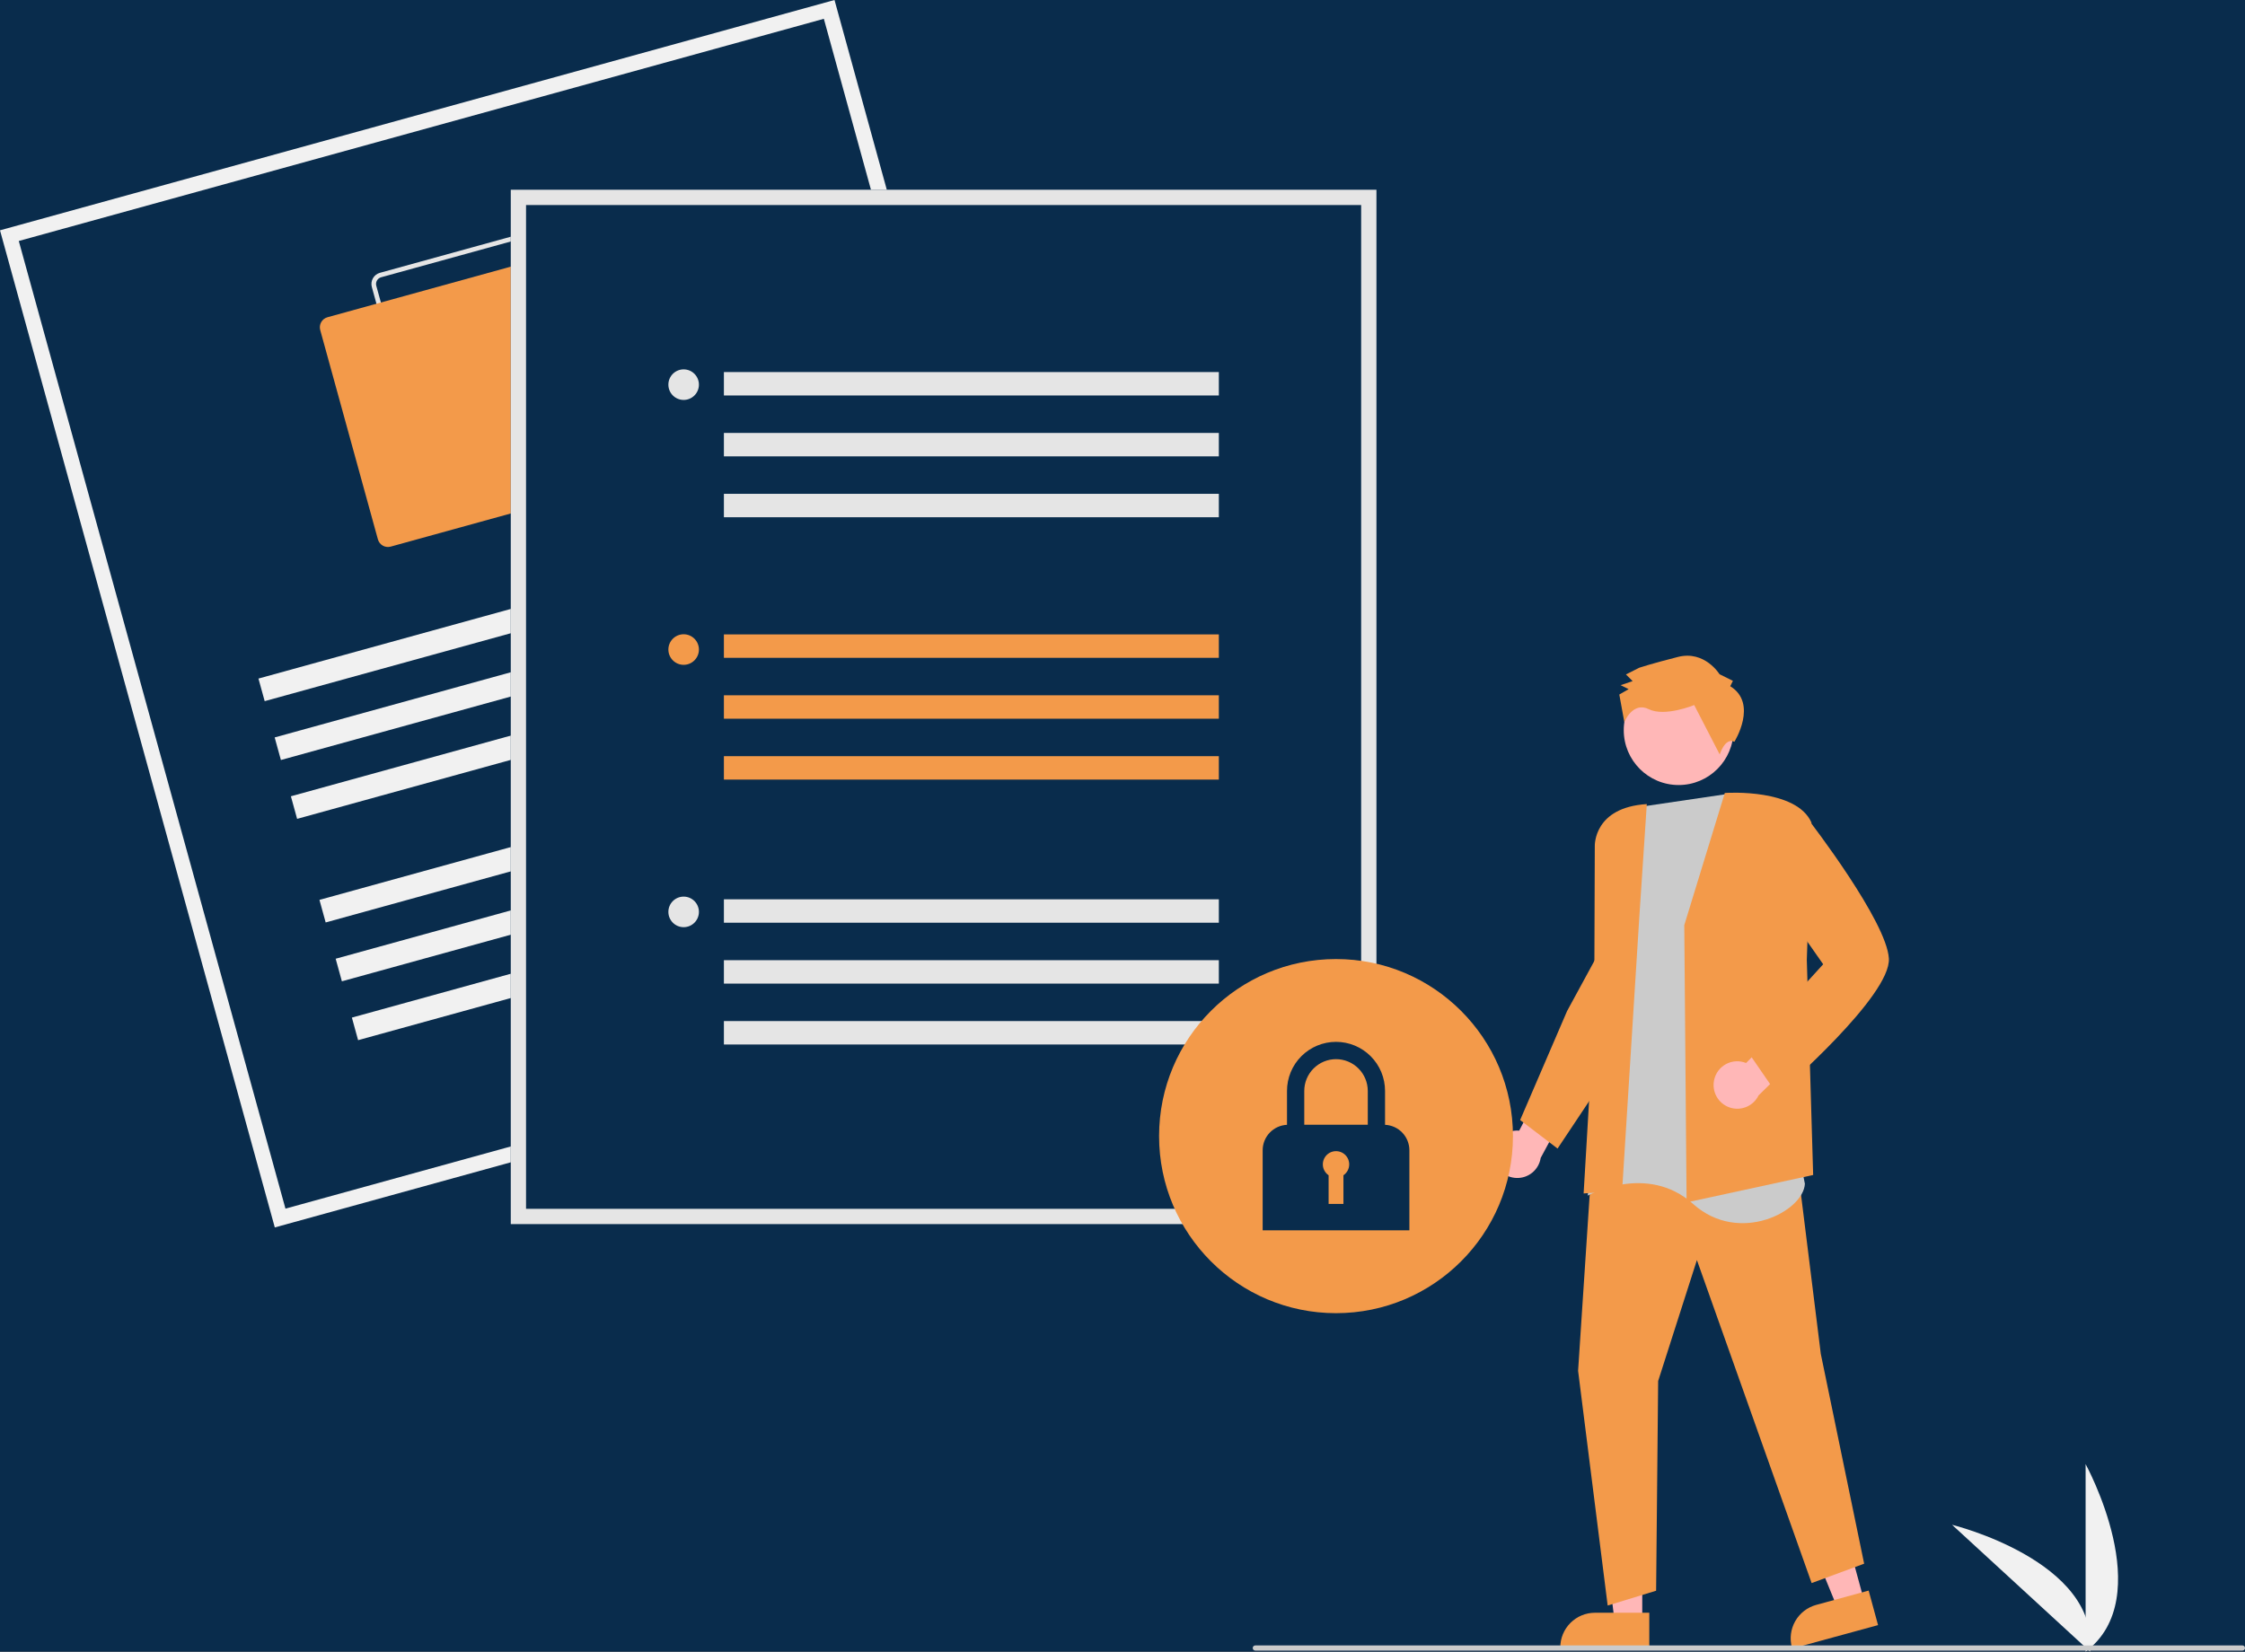 <svg width="398" height="293" viewBox="0 0 398 293" fill="none" xmlns="http://www.w3.org/2000/svg">
<rect x="0" y="0" width="398" height="293" fill="#808080" stroke="none"/>
<g clip-path="url(#clip0_385_78291)">
<rect width="398" height="292.868" fill="#092C4C"/>
<path d="M369.742 292.868V259.612C369.742 259.612 382.691 283.189 369.742 292.868Z" fill="#F1F1F1"/>
<path d="M370.543 292.862L346.066 270.372C346.066 270.372 372.176 276.769 370.543 292.862Z" fill="#F1F1F1"/>
<path d="M264.802 205.022C264.747 204.413 264.827 203.8 265.035 203.225C265.243 202.65 265.574 202.128 266.006 201.695C266.437 201.263 266.958 200.93 267.532 200.721C268.106 200.511 268.718 200.43 269.327 200.484L273.739 192.01L279.537 193.438L273.138 205.317C272.981 206.334 272.457 207.258 271.665 207.914C270.872 208.57 269.867 208.912 268.839 208.875C267.812 208.839 266.833 208.427 266.089 207.717C265.345 207.006 264.887 206.048 264.802 205.022H264.802Z" fill="#FFB7B7"/>
<path d="M291.143 287.568L286.25 287.567L283.922 268.678L291.144 268.678L291.143 287.568Z" fill="#FFB7B7"/>
<path d="M292.39 292.315L276.613 292.314V292.114C276.613 290.484 277.26 288.921 278.412 287.769C279.564 286.616 281.125 285.968 282.754 285.968H282.754L292.39 285.969L292.39 292.315Z" fill="#F39A4A"/>
<path d="M330.495 283.909L325.774 285.197L318.562 267.586L325.53 265.685L330.495 283.909Z" fill="#FFB7B7"/>
<path d="M332.947 288.16L317.726 292.315L317.673 292.122C317.245 290.549 317.458 288.871 318.266 287.455C319.074 286.04 320.411 285.004 321.982 284.575L321.982 284.575L331.279 282.038L332.947 288.16Z" fill="#F39A4A"/>
<path d="M282.21 205.97L279.77 243.067L285.013 284.687L293.6 282.063L293.962 244.876L300.832 223.432L321.172 280.706L330.482 277.268L322.799 240.081L318.46 205.156L282.21 205.97Z" fill="#F39A4A"/>
<path d="M305.937 140.828L291.476 142.963L286.266 148.12L284.648 166.65L285.653 183.062L281.465 212.006C281.465 212.006 291.997 206.154 300.159 213.48C308.321 220.805 319.742 214.774 319.977 209.901L305.937 140.828Z" fill="#CBCBCB"/>
<path d="M298.594 164.068L298.594 164.047L305.778 140.609L305.871 140.602C306.382 140.569 318.427 139.859 321.121 145.811L321.134 145.84L320.316 170.197L321.443 208.345L299.166 213.174L299.004 213.209L298.594 164.068Z" fill="#F39A4A"/>
<path d="M290.633 162.447L291.951 142.578C282.578 143.161 282.719 149.813 282.73 150.103L282.627 179.824L280.75 211.62L287.575 211.108L290.633 162.447Z" fill="#F39A4A"/>
<path d="M269.496 198.602L277.818 179.272L283.626 168.596L286.658 187.854L276.13 203.66L269.496 198.602Z" fill="#F39A4A"/>
<path d="M303.887 191.49C304.015 190.892 304.271 190.329 304.64 189.841C305.008 189.354 305.478 188.953 306.018 188.667C306.558 188.38 307.154 188.216 307.764 188.186C308.373 188.155 308.983 188.259 309.548 188.489L316.262 181.696L321.381 184.773L311.766 194.233C311.316 195.158 310.543 195.886 309.592 196.279C308.642 196.672 307.581 196.702 306.609 196.364C305.638 196.026 304.825 195.343 304.323 194.444C303.821 193.546 303.666 192.495 303.887 191.49Z" fill="#FFB7B7"/>
<path d="M309.531 186.009L323.219 170.98L314.159 158.039L315.091 151.712L320.431 145.11L320.536 145.245C321.105 145.982 334.481 163.376 334.865 169.96C335.25 176.57 316.024 193.287 315.205 193.996L315.091 194.094L309.531 186.009Z" fill="#F39A4A"/>
<path d="M297.592 139.2C302.965 139.2 307.321 134.841 307.321 129.463C307.321 124.085 302.965 119.725 297.592 119.725C292.219 119.725 287.863 124.085 287.863 129.463C287.863 134.841 292.219 139.2 297.592 139.2Z" fill="#FFB7B7"/>
<path d="M306.743 121.678L307.215 120.728L304.842 119.548C304.842 119.548 302.224 115.284 297.486 116.482C292.749 117.681 290.618 118.398 290.618 118.398L288.25 119.59L289.438 120.773L287.307 121.49L288.731 122.198L287.074 123.151L287.966 128.037C287.966 128.037 289.447 124.331 292.295 125.748C295.143 127.164 300.352 125.016 300.352 125.016L304.878 133.782C304.878 133.782 305.811 130.709 307.476 131.528C307.476 131.528 311.728 124.75 306.743 121.678Z" fill="#F39A4A"/>
<path d="M196.661 176.808L48.717 217.645L0 40.838L147.944 0L196.661 176.808Z" fill="#092C4C"/>
<path d="M196.661 176.808L48.717 217.645L0 40.838L147.944 0L196.661 176.808ZM50.607 214.312L193.331 174.916L146.054 3.333L3.33 42.73L50.607 214.312Z" fill="#F1F1F1"/>
<path d="M115.75 79.207L78.665 89.444C78.142 89.587 77.583 89.518 77.111 89.249C76.639 88.981 76.293 88.537 76.148 88.014L65.921 50.895C65.777 50.372 65.847 49.812 66.115 49.34C66.382 48.868 66.826 48.522 67.349 48.377L104.434 38.14C104.957 37.996 105.516 38.066 105.988 38.334C106.46 38.602 106.806 39.046 106.951 39.57L117.178 76.688C117.322 77.212 117.252 77.771 116.984 78.243C116.717 78.715 116.273 79.062 115.75 79.207ZM67.567 49.166C67.253 49.253 66.987 49.461 66.826 49.745C66.665 50.028 66.624 50.364 66.71 50.678L76.937 87.796C77.024 88.11 77.232 88.377 77.515 88.537C77.798 88.698 78.133 88.74 78.447 88.654L115.532 78.417C115.846 78.33 116.112 78.122 116.273 77.839C116.434 77.556 116.475 77.22 116.389 76.906L106.162 39.788C106.075 39.474 105.867 39.207 105.584 39.046C105.301 38.885 104.966 38.843 104.652 38.93L67.567 49.166Z" fill="#E5E5E5"/>
<path d="M106.346 86.688L69.261 96.925C68.791 97.054 68.288 96.992 67.863 96.75C67.439 96.509 67.127 96.109 66.996 95.638L56.769 58.52C56.64 58.048 56.702 57.545 56.944 57.12C57.184 56.695 57.584 56.383 58.055 56.253L95.139 46.016C95.61 45.887 96.113 45.95 96.538 46.191C96.963 46.432 97.274 46.832 97.404 47.303L107.632 84.421C107.761 84.892 107.699 85.396 107.457 85.821C107.216 86.246 106.817 86.558 106.346 86.688Z" fill="#F39A4A"/>
<path d="M149.31 91.756L45.82 120.322L46.923 124.325L150.413 95.758L149.31 91.756Z" fill="#F1F1F1"/>
<path d="M152.185 102.192L48.695 130.759L49.798 134.762L153.288 106.195L152.185 102.192Z" fill="#F1F1F1"/>
<path d="M155.06 112.629L51.57 141.195L52.673 145.198L156.163 116.631L155.06 112.629Z" fill="#F1F1F1"/>
<path d="M160.122 130.997L56.633 159.563L57.736 163.566L161.225 135L160.122 130.997Z" fill="#F1F1F1"/>
<path d="M162.997 141.434L59.508 170L60.611 174.003L164.1 145.436L162.997 141.434Z" fill="#F1F1F1"/>
<path d="M165.872 151.87L62.383 180.437L63.486 184.44L166.975 155.873L165.872 151.87Z" fill="#F1F1F1"/>
<path d="M244.018 217.054H90.551V33.646H244.018V217.054Z" fill="#092C4C"/>
<path d="M244.018 217.054H90.551V33.646H244.018V217.054ZM93.258 214.345H241.31V36.356H93.258V214.345Z" fill="#E5E5E5"/>
<path d="M216.079 112.491H128.336V116.643H216.079V112.491Z" fill="#F39A4A"/>
<path d="M216.079 123.287H128.336V127.439H216.079V123.287Z" fill="#F39A4A"/>
<path d="M216.079 134.083H128.336V138.235H216.079V134.083Z" fill="#F39A4A"/>
<path d="M121.2 117.885C122.695 117.885 123.907 116.672 123.907 115.176C123.907 113.679 122.695 112.466 121.2 112.466C119.704 112.466 118.492 113.679 118.492 115.176C118.492 116.672 119.704 117.885 121.2 117.885Z" fill="#F39A4A"/>
<path d="M216.079 65.972H128.336V70.124H216.079V65.972Z" fill="#E5E5E5"/>
<path d="M216.079 76.768H128.336V80.92H216.079V76.768Z" fill="#E5E5E5"/>
<path d="M216.079 87.564H128.336V91.716H216.079V87.564Z" fill="#E5E5E5"/>
<path d="M121.2 70.915C122.695 70.915 123.907 69.702 123.907 68.205C123.907 66.708 122.695 65.495 121.2 65.495C119.704 65.495 118.492 66.708 118.492 68.205C118.492 69.702 119.704 70.915 121.2 70.915Z" fill="#E5E5E5"/>
<path d="M216.079 159.462H128.336V163.614H216.079V159.462Z" fill="#E5E5E5"/>
<path d="M216.079 170.258H128.336V174.41H216.079V170.258Z" fill="#E5E5E5"/>
<path d="M216.079 181.053H128.336V185.206H216.079V181.053Z" fill="#E5E5E5"/>
<path d="M121.2 164.404C122.695 164.404 123.907 163.191 123.907 161.694C123.907 160.198 122.695 158.985 121.2 158.985C119.704 158.985 118.492 160.198 118.492 161.694C118.492 163.191 119.704 164.404 121.2 164.404Z" fill="#E5E5E5"/>
<path d="M236.852 232.848C254.176 232.848 268.22 218.791 268.22 201.452C268.22 184.113 254.176 170.056 236.852 170.056C219.528 170.056 205.484 184.113 205.484 201.452C205.484 218.791 219.528 232.848 236.852 232.848Z" fill="#F39A4A"/>
<path d="M245.544 199.449V193.442C245.545 192.299 245.321 191.167 244.885 190.111C244.448 189.055 243.808 188.095 243.001 187.287C242.194 186.479 241.236 185.837 240.181 185.4C239.126 184.962 237.996 184.737 236.854 184.737C235.712 184.737 234.581 184.962 233.527 185.4C232.472 185.837 231.513 186.479 230.706 187.287C229.899 188.095 229.259 189.055 228.823 190.111C228.386 191.167 228.162 192.299 228.163 193.442V199.449C227.001 199.501 225.905 200 225.101 200.841C224.297 201.682 223.848 202.801 223.848 203.965V218.161H249.86V203.965C249.859 202.801 249.41 201.682 248.607 200.841C247.803 200 246.706 199.501 245.544 199.449ZM236.854 187.806C238.347 187.808 239.778 188.402 240.833 189.459C241.889 190.515 242.482 191.948 242.484 193.442V199.439H231.223V193.442C231.225 191.948 231.819 190.515 232.874 189.459C233.93 188.402 235.361 187.808 236.854 187.806Z" fill="#092C4C"/>
<path d="M239.192 206.459C239.192 206.056 239.088 205.659 238.89 205.308C238.691 204.957 238.406 204.662 238.061 204.454C237.715 204.246 237.322 204.131 236.919 204.119C236.516 204.108 236.117 204.201 235.761 204.39C235.404 204.579 235.103 204.856 234.885 205.196C234.668 205.536 234.542 205.926 234.519 206.329C234.497 206.732 234.579 207.134 234.758 207.495C234.936 207.857 235.205 208.167 235.538 208.394V213.48H238.169V208.394C238.484 208.179 238.742 207.891 238.92 207.554C239.099 207.217 239.192 206.841 239.192 206.459Z" fill="#F39A4A"/>
<path d="M397.541 292.681H222.545C222.423 292.681 222.307 292.633 222.22 292.547C222.134 292.46 222.086 292.343 222.086 292.221C222.086 292.1 222.134 291.983 222.22 291.896C222.307 291.81 222.423 291.762 222.545 291.762H397.541C397.663 291.762 397.78 291.81 397.866 291.896C397.952 291.983 398 292.1 398 292.221C398 292.343 397.952 292.46 397.866 292.547C397.78 292.633 397.663 292.681 397.541 292.681Z" fill="#CBCBCB"/>
</g>
<defs>
<clipPath id="clip0_385_78291">
<rect width="398" height="292.868" fill="white"/>
</clipPath>
</defs>
</svg>
